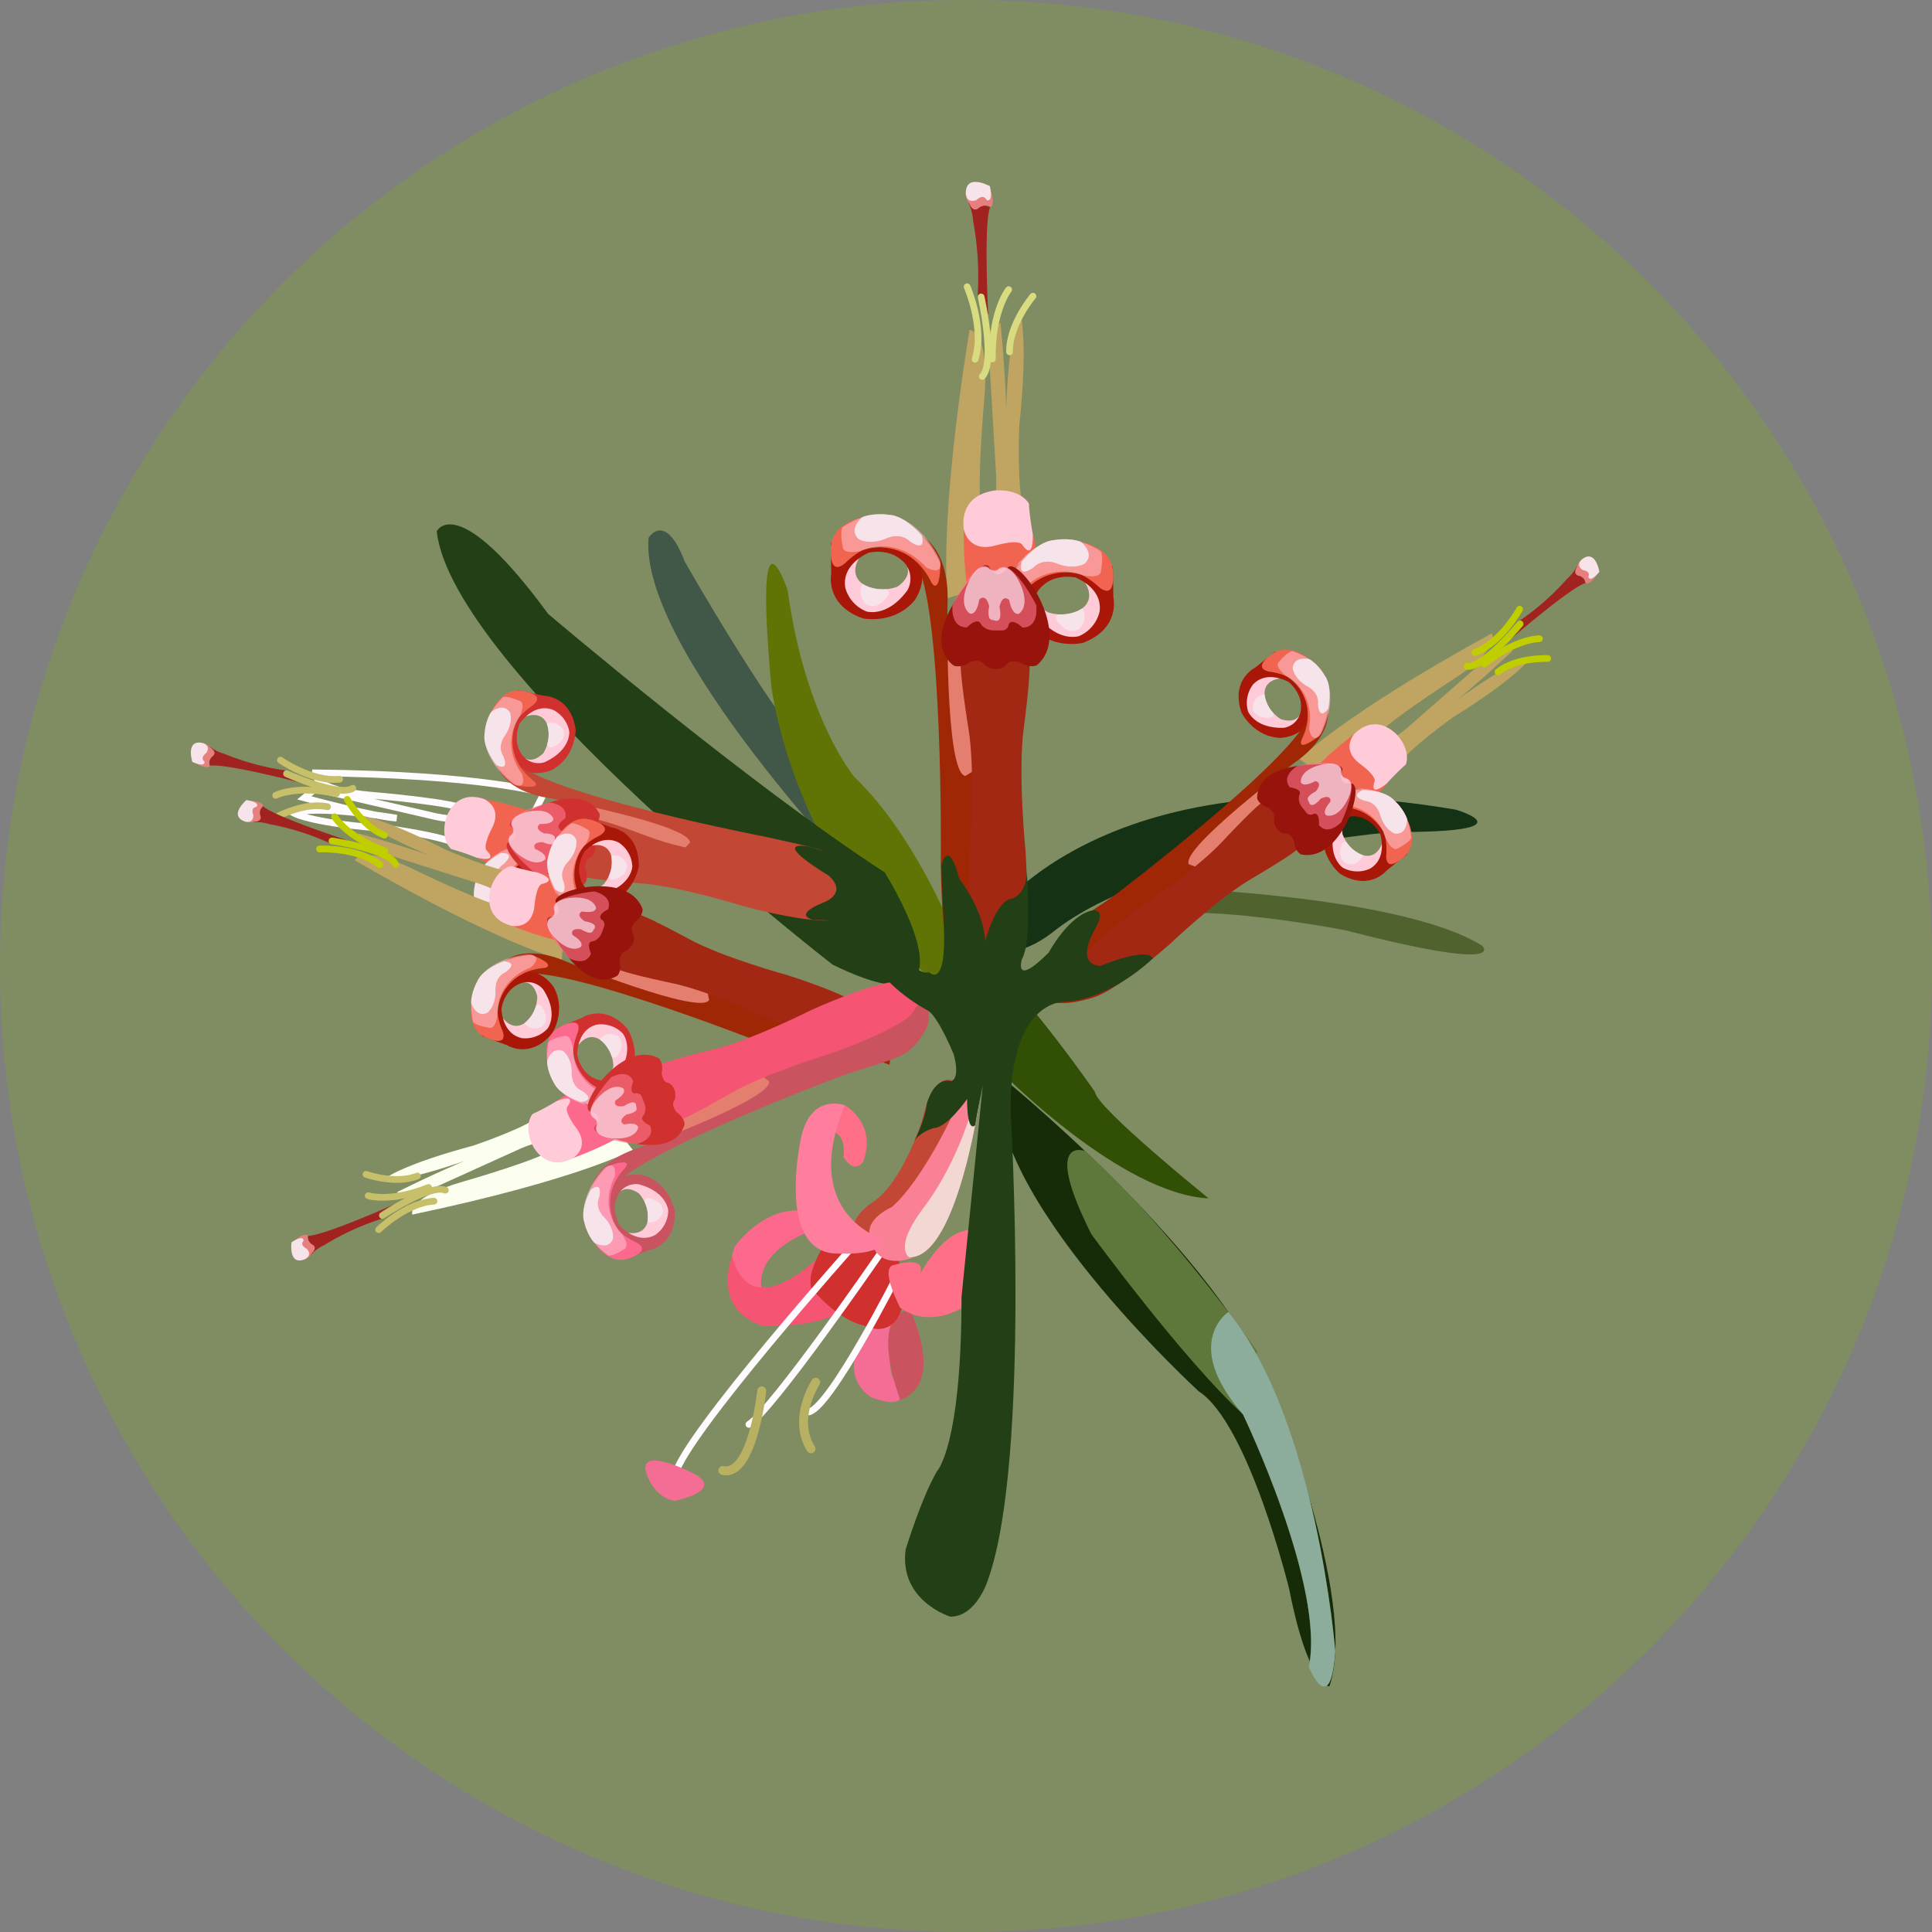 <svg xmlns="http://www.w3.org/2000/svg" viewBox="0 0 864 864"><rect x="0" y="0" width="864" height="864" fill="#808080" stroke="none"/><defs><style>.cls-1{fill:#808d62;}.cls-2{fill:#415748;}.cls-3{fill:#5f7404;}.cls-4{fill:#223f16;}.cls-5{fill:#153214;}.cls-6{fill:#50622e;}.cls-7{fill:#fd698c;}.cls-8{fill:#a0231f;}.cls-9{fill:#bfa462;}.cls-10{fill:#e47f6f;}.cls-11{fill:#f16450;}.cls-12{fill:#a02705;}.cls-13,.cls-15{fill:#ffcbd9;}.cls-14{fill:#a81708;}.cls-15{opacity:0.52;}.cls-16{fill:#f7e4eb;}.cls-17{fill:#a22814;}.cls-18{fill:#98130b;}.cls-19{fill:#fd768d;}.cls-19,.cls-20{opacity:0.61;}.cls-20{fill:#fff3ff;}.cls-21,.cls-23,.cls-24,.cls-27,.cls-38{fill:none;stroke-linecap:round;stroke-miterlimit:10;}.cls-21{stroke:#d8db7f;}.cls-21,.cls-23,.cls-24,.cls-27{stroke-width:3px;}.cls-22{fill:#e87f7f;}.cls-23{stroke:#c0ce00;}.cls-24{stroke:#fffcff;}.cls-25{fill:#c34735;}.cls-26{fill:#d0312e;}.cls-27{stroke:#c7bf69;}.cls-28{fill:#ff7088;}.cls-29{fill:#fcfff0;}.cls-30{fill:#ca5360;}.cls-31{fill:#f55473;}.cls-32{fill:#f181b5;}.cls-33{fill:#f1bdcf;}.cls-34{fill:#f36d94;}.cls-35{fill:#fa8095;}.cls-36{fill:#f0f1e4;opacity:0.77;}.cls-37{fill:#ff7e9d;}.cls-38{stroke:#b9b162;stroke-width:4px;}.cls-39{fill:#162b07;}.cls-40{fill:#5e783c;}.cls-41{fill:#aed5e2;opacity:0.57;}.cls-42{fill:#315005;}</style></defs><title>rubiaceae</title><g id="e_litoralis_flower"><circle class="cls-1" cx="432" cy="432" r="432"/><g id="flower"><path class="cls-2" d="M290.05,240.5s7.44-12.27,16.19,10.66c0,0,34.9,61.45,55.22,84.68l27.05,61.51S285.63,290.69,290.05,240.5Z"/><path class="cls-3" d="M441.12,456.32s-20.82-72.21-59-108.81c0,0-22-25.95-29.88-83.58,0,0-15.28-45.35-7.34,42.55C344.86,306.48,355.73,402,441.12,456.32Z"/><path class="cls-4" d="M195.31,237.59s8.95-18.91,49.79,36.91c0,0,89.71,76.23,150.56,115.65,0,0,47.87,76-23.33,41.23C372.33,431.38,202.15,299.64,195.31,237.59Z"/><path class="cls-5" d="M440.46,413.83s49.23-79.1,210.55-51.75c0,0,34.89,10.25-27.86,10,0,0-106.61,8.35-152.06,44.56C471.09,416.6,445.63,437.81,440.46,413.83Z"/><path class="cls-6" d="M527.66,397.32s100.52,3.78,135.12,25.6c0,0,13.47,12.37-61.25-6.93,0,0-85.64-16.56-94.41-1.39Z"/><path class="cls-7" d="M365.24,549.61s-27.35,7.74-24.74,26.95c0,0-18.2-1.81-12-19,0,0,13.88-20.11,33.79-15.59Z"/><g id="flower-2" data-name="flower"><path class="cls-8" d="M435.18,98.83a135.78,135.78,0,0,1,2,34l4.75,7.66s-2.12-40.16.86-47.93L432.59,89.7A22,22,0,0,1,435.18,98.83Z"/><path class="cls-9" d="M423.79,267.5s-4.43-31.63,9.77-119.95c0,0,9.27-.13,6.62,30.83,0,0-4,44.89-.81,51,0,0,7.77,3,5.89-20.18l-3.52-60.12,5.69-4.84s3.62,37.05,2.25,49.44c0,0,.32-45.36,6.69-52.92,0,0,3.53,11-.55,49.74,0,0-1.13,29.39,2.07,37.07l-21.13,35.86Z"/><path class="cls-10" d="M421.29,317s3.76,46.33,17.6,41.49l-5.61-67.94-12.36.17Z"/><path class="cls-11" d="M431.05,242.66s.33,23.19,3.45,24.69l29.86-9.88s-.83-13.72-2.44-18.34l-31-2.65Z"/><g id="petal"><path class="cls-12" d="M426,431.34s-4.68-3-5.28-44.75c0,0,1.36-114-11.27-135.69l3-11.06s12.45,6,11.26,30.76c0,0-1.25,75,8,76.41l7.66-4.75L440.76,435Z"/><path class="cls-13" d="M384.19,249.67s-4.73,6.87,1.52,11.42c0,0,6.25,4.55,15.48,1.33,0,0,6.29-3.69,4.59-8.83l4.62,4.06-4.49,10.88-9.2,4.77L389,275l-9.34-4.51-6.4-15.36Z"/><path class="cls-14" d="M371.53,242.74l13.2,3.68c16.15-5.64,24.74,4.48,24.74,4.48,7,7-.46,17.59-.46,17.59-9.12,10.95-23.08,8.06-23.08,8.06-17.09-5.94-14.2-19.9-14.2-19.9Zm17.07,4.4S376.3,252,378,262.75a15.88,15.88,0,0,0,9.43,10.68s9.32,3,18.42-9.53A10.69,10.69,0,0,0,402.56,250S397.85,245.46,388.6,247.14Z"/><path class="cls-11" d="M371.56,244.29s-1.35,13.93,6.29,7.64c0,0,5.43-5.58,10.39-6.77,0,0,18.82-4.47,28.38,15.49,0,0,3.59,6.13,3.95-8.56,0,0-9-21-26-22.15C394.55,229.94,372.9,230.35,371.56,244.29Z"/><path class="cls-15" d="M420.34,250.55s-14.39-33.81-43.5-14.84c0,0-1.52,1.57.14,9.27,0,0,0,3.09,7.75,1.44,0,0,15.34-7.95,29.48,7.31C414.21,253.73,422,258.25,420.34,250.55Z"/><path class="cls-16" d="M385.62,231.28s-6.45,5.17-1.74,9.74c0,0,4.68,3,12.36-.18,0,0,6.14-3.18,10.84,1.39,0,0,7.31,5.29,5.12-2.79,0,0-7.6-9.17-14.95-9.25C397.25,230.19,390.57,229.22,385.62,231.28Z"/><path class="cls-16" d="M385.71,261.09s-3,4.68,1.68,9.25c0,0,4.68,3,9.23-3.22,0,0,2.36-2.65-.4-3.62C396.22,263.5,390.39,264.12,385.71,261.09Z"/></g><g id="petal-2" data-name="petal"><path class="cls-12" d="M448.61,443.39s4.59-3.16,4-44.89c0,0-4.61-113.94,7.39-135.95l-3.3-11s-12.28,6.36-10.38,31.07c0,0,3.39,74.93-5.86,76.61l-7.8-4.53L434,447.46Z"/><path class="cls-13" d="M485.23,260.59s4.92,6.74-1.19,11.46c0,0-6.12,4.73-15.44,1.77,0,0-6.39-3.51-4.84-8.69l-4.5,4.19,4.79,10.75,9.34,4.5,7.75,1.44,9.21-4.77,6-15.55Z"/><path class="cls-14" d="M497.68,253.31l-13.08,4.05c-16.31-5.18-24.61,5.19-24.61,5.19-6.8,7.25,1,17.56,1,17.56,9.43,10.69,23.3,7.4,23.3,7.4,16.91-6.43,13.62-20.29,13.62-20.29Zm-16.93,4.88s12.43,4.46,11,15.3a15.89,15.89,0,0,1-9.12,10.95s-9.23,3.23-18.68-9a10.67,10.67,0,0,1,2.89-13.95S471.45,256.77,480.75,258.19Z"/><path class="cls-11" d="M497.7,254.85s1.75,13.89-6.07,7.82c0,0-5.59-5.42-10.58-6.46,0,0-18.94-3.94-27.93,16.29,0,0-3.41,6.23-4.19-8.45,0,0,8.38-21.19,25.38-22.88C474.31,241.17,496,241,497.7,254.85Z"/><path class="cls-15" d="M449.11,262.5s13.43-34.2,43.06-16.07c0,0,1.57,1.52.13,9.27,0,0,.05,3.09-7.7,1.66,0,0-15.57-7.51-29.26,8.15C455.34,265.51,447.68,270.25,449.11,262.5Z"/><path class="cls-16" d="M483.27,242.25s6.6,5,2,9.69c0,0-4.59,3.16-12.36.17,0,0-6.23-3-10.8,1.71,0,0-7.15,5.48-5.2-2.65,0,0,7.35-9.38,14.69-9.67C471.62,241.5,478.27,240.34,483.27,242.25Z"/><path class="cls-16" d="M484,272.05s3.15,4.6-1.42,9.3c0,0-4.59,3.16-9.32-3,0,0-2.43-2.58.3-3.63C473.6,274.76,479.44,275.21,484,272.05Z"/></g><path class="cls-17" d="M456.26,429s4.51-9.34,2.41-48c0,0-3.6-35.5-.8-55.64,0,0,2.61-19.52,2.6-27.56l-9.49-13-21.36,13c.22,8,3.39,27.48,3.39,27.48,3.38,20,.79,55.64.79,55.64-1,38.66,3.78,47.87,3.78,47.87s6.34,10.73,10.95,9.12C448.53,438,453.42,437.2,456.26,429Z"/><path class="cls-18" d="M450.54,254c4.55-6.25,29.92,29.36,13.12,43.52,0,0-3.07,1.59-7.75-1.44,0,0-4.66-1.48-6.16,1.64-4.46,3.57-9.41-.29-9.41-.29-1.59-3.07-6.21-1.45-6.21-1.45-4.59,3.15-7.7,1.65-7.7,1.65-17.2-13.67,11.74-43.45,11.74-43.45s3.05-3.14,4.64-.07C442.81,254.09,446,260.23,450.54,254Z"/><path class="cls-19" d="M442.81,254.09h0C436.54,248,426,270.56,426,270.56s-1.32,10.07,6.41,10c0,0,4.57-4.7,6.16-1.63,0,0,1.59,3.07,6.22,3l3.1,0a2.93,2.93,0,0,0,3.18-2.72c1.5-3.12,6.2,1.45,6.2,1.45,7.73-.11,6.12-10.13,6.12-10.13s-11.22-22.26-17.31-16A2.56,2.56,0,0,1,442.81,254.09Z"/><path class="cls-20" d="M446.72,254.45c4.33-3.15,8.55,4.72,8.55,4.72s6.24,10.53.48,15.25c0,0-2.89,1.59-4.46-6.12,0,0-3-3.05-4.33,3.16,0,0,1.55,6.16-1.36,6.2l-1.69-.39c-2.91,0-1.54-6.17-1.54-6.17-1.55-6.16-4.42-3-4.42-3-1.34,7.75-4.28,6.25-4.28,6.25-5.89-4.55.05-15.26.05-15.26s4-8,8.41-5c0,0,2.34,2.35,4.59.35"/><path class="cls-13" d="M446.18,219.26s-17,.24-15.22,17.22c0,0,1.7,10.8,14,7.53,0,0,10.77-3.24,12.36-.18,0,0,4.75,7.67,4.57-4.7,0,0-1.68-9.25-1.74-13.89C460.18,225.24,457,219.1,446.18,219.26Z"/><path class="cls-21" d="M461.94,132.46S451.3,145,451.48,157.34"/><path class="cls-21" d="M432.51,128.24s8,18.44,3.55,32.42"/><path class="cls-21" d="M451.08,129.52s-7.6,9.39-7.29,31"/><path class="cls-21" d="M438.76,132.79s6.6,29.28.51,35.55"/><path class="cls-22" d="M433.53,91.12s1.61,4.62,4.65,1.48c0,0,3.07-1.59,4.64-.06,0,0,2.41-.2.33-7l-11.24,1S432,89.6,433.53,91.12Z"/><path class="cls-16" d="M442.69,83.26s-10.91-6-10.78,3.25c0,0,.07,4.64,4.68,3,0,0,3.05-3.13,4.64-.06C441.23,89.47,444.34,91,442.69,83.26Z"/></g><g id="flower-3" data-name="flower"><path class="cls-8" d="M700.82,258.83A115.84,115.84,0,0,1,679,278l-2.68,7.21s26-22.46,32.78-24.52l-3.45-8.39A18.9,18.9,0,0,1,700.82,258.83Z"/><path class="cls-9" d="M581.12,339.49s19-19.56,86-56.24c0,0,4.94,6.19-17.32,20.61,0,0-32.36,20.82-34.84,26.18,0,0,2.06,6.8,16.7-6.6l38.7-33.86,6.24,1.3s-23.09,21.85-32.16,27.41c0,0,30.76-23.53,39.19-23.2,0,0-5.59,8.16-33.83,25.68,0,0-20.41,14.63-23.91,20.81l-35.25,4.53Z"/><path class="cls-10" d="M546.42,363.73s-29.27,26.79-18.76,33.59L570.54,358,564,349.71Z"/><path class="cls-11" d="M601.67,331.37s-15.46,12.37-14.84,15.26l22.3,15s8.82-7.75,11.09-11.25l-14.43-22.26Z"/><g id="petal-3" data-name="petal"><path class="cls-12" d="M469,427c9.2-15.79,12-14,30.22-27.21,0,0,77.6-58.8,85.6-78.65l9-3.78s2.47,11.54-14.85,23.7c0,0-51.22,38.43-47.31,45.44l7.22,2.68L489,446S453,459,469,427Z"/><path class="cls-13" d="M572.41,303.44s-7.12.41-6.91,7c0,0,.2,6.59,7.21,11.13,0,0,5.78,2.31,8.35-1.52l-.31,5.23L571.06,328l-8-3.71-5.15-4.33L556,311.27l7-12.36Z"/><path class="cls-14" d="M570.45,291.28l4.43,10.82c12.26,7.94,9.94,19,9.94,19-1.09,8.42-12.11,8.89-12.11,8.89-12.16-.41-17.52-11.34-17.52-11.34-4.94-14.63,6-20,6-20Zm6,13.81s-9.68-5.77-16.07,1a13.55,13.55,0,0,0-2.27,11.95s2.88,7.84,16.07,7.43a9.12,9.12,0,0,0,7.63-9.48S582.4,310.45,576.42,305.09Z"/><path class="cls-11" d="M569.42,292.1s-10.1,6.39-1.86,8.25c0,0,6.61.74,10,3.46,0,0,12.88,10.35,4.42,27.25,0,0-2.25,5.63,7.84-1.82,0,0,9.42-17,1.31-29.14C591.13,300.1,579.52,285.72,569.42,292.1Z"/><path class="cls-15" d="M590.75,328.28S606,300.87,578,291.18c0,0-1.85-.21-6.18,4.94,0,0-2.07,1.65,3.09,6,0,0,13.39,6.19,10.51,23.71C585.39,325.81,586.42,333.43,590.75,328.28Z"/><path class="cls-16" d="M585.55,294.78s-6.86-1.64-7.48,3.92c0,0,.41,4.74,6.6,8.25,0,0,5.36,2.47,4.74,8,0,0,.26,7.69,4.56,2,0,0,2.2-9.94-1.59-14.93C592.38,302.05,589.53,297,585.55,294.78Z"/><path class="cls-16" d="M565.5,310.45s-4.74.41-5.36,6c0,0,.41,4.74,7,4.53,0,0,3,.2,2.23-2.16A15.47,15.47,0,0,1,565.5,310.45Z"/></g><g id="petal-4" data-name="petal"><path class="cls-12" d="M475.51,448.33s4.53,1.45,32.36-20.81c0,0,74.42-62.79,95.55-66.22l5.67-8s-10.72-4.95-26.39,9.27c0,0-48.75,41.53-54.73,36.17l-1-7.63L465.1,440.6Z"/><path class="cls-13" d="M618,377.29s-2,6.85-8.35,5.2c0,0-6.39-1.65-9.28-9.48,0,0-1-6.15,3.33-7.81l-5.18-.85-4.74,8.87,1.85,8.65,3.09,6,8,3.71,13.61-4.12Z"/><path class="cls-14" d="M629.39,381.88l-9.59-6.7c-5-13.71-16.38-13.88-16.38-13.88-8.45-.79-11.34,9.85-11.34,9.85-2.27,12,7.21,19.59,7.21,19.59,13.19,8,20.82-1.44,20.82-1.44ZM617.23,373s3.5,10.72-4.54,15.46a13.57,13.57,0,0,1-12.16-.41s-7-4.54-3.71-17.32a9.11,9.11,0,0,1,10.93-5.35S613.31,366,617.23,373Z"/><path class="cls-11" d="M628.36,382.7s-8.46,8.45-8.46,0c0,0,.73-6.61-1.18-10.52,0,0-7.26-14.83-25.61-10.3,0,0-6,1,3.5-7.25,0,0,18.68-5.45,28.72,5.13C625.33,359.76,636.81,374.25,628.36,382.7Z"/><path class="cls-15" d="M597.75,353.94s30.09-8.86,33.39,20.62c0,0-.21,1.86-6.19,4.95,0,0-2.06,1.65-5.15-4.33,0,0-3.09-14.43-20.81-15.46C599,359.72,591.77,357,597.75,353.94Z"/><path class="cls-16" d="M629.29,366.37s.1,7.06-5.47,6.44c0,0-4.53-1.45-6.59-8.25,0,0-1.24-5.77-6.8-6.39,0,0-7.45-1.94-.94-4.89,0,0,10.17,0,14.21,4.84C623.7,358.12,628,362,629.29,366.37Z"/><path class="cls-16" d="M609.6,382.49s-1.44,4.54-7,3.92c0,0-4.53-1.44-2.88-7.83,0,0,.46-3,2.6-1.71A15.41,15.41,0,0,0,609.6,382.49Z"/></g><path class="cls-17" d="M489.21,446s8.66-1.85,33.6-23.49c0,0,22.06-21,37.11-29.68,0,0,14.53-8.46,19.94-12.68l3.77-13.18-19.94-7.61c-5.3,4.36-16.75,16.67-16.75,16.67-11.75,12.78-37.11,29.68-37.11,29.68-26.59,19.58-30.3,27.62-30.3,27.62s-3.92,9.89-.41,12.16C479.12,445.45,482.2,448.33,489.21,446Z"/><path class="cls-18" d="M604.24,350.44c6.6-.2-4.13,35.56-22.47,31.64,0,0-2.68-1.24-3.09-6,0,0-1.44-3.92-4.33-3.3-4.74-1.13-4.74-6.49-4.74-6.49,1.24-2.68-2.26-4.95-2.26-4.95-4.54-1.44-5.16-4.33-5.16-4.33.21-18.76,35.46-14.83,35.46-14.83s3.71.41,2.47,3.09C600.12,345.29,597.65,350.65,604.24,350.44Z"/><path class="cls-19" d="M600.12,345.29h0c.83-7.42-19.93-2.74-19.93-2.74s-7.48,4.38-3.36,9.54c0,0,5.56.62,4.33,3.29,0,0-1.24,2.68,1.23,5.78l1.65,2.06a2.5,2.5,0,0,0,3.5.72c2.89-.62,2.27,4.95,2.27,4.95,4.12,5.15,10-1.19,10-1.19s9.13-19.22,1.71-20A2.19,2.19,0,0,1,600.12,345.29Z"/><path class="cls-20" d="M601.93,348.11c4.39,1.27,1.29,8.24,1.29,8.24s-3.83,9.72-10,8.31c0,0-2.59-1.12,1.79-6.21,0,0,.51-3.59-4.39-1.27,0,0-3.35,4.27-4.9,2.33l-.62-1.34c-1.55-1.95,3.35-4.27,3.35-4.27,3.34-4.27-.27-4.56-.27-4.56-5.93,3.15-6.46.38-6.46.38,0-6.36,10.32-8,10.32-8s7.48-1.49,7.75,3.07c0,0-.36,2.81,2.17,3.28"/><path class="cls-13" d="M625.37,329.32s-9.06-11.34-19.58-1.24c0,0-6.39,6.8,2.27,13.4,0,0,7.83,5.56,6.59,8.24,0,0-2.68,7.21,5.57.62a102.06,102.06,0,0,1,8.45-8.45S631.14,336.53,625.37,329.32Z"/><path class="cls-23" d="M692.16,294.49s-14-.62-22.26,6"/><path class="cls-23" d="M679.59,272.43s-8.25,15.05-20,19.38"/><path class="cls-23" d="M688.45,285.63s-10.3-.21-24.73,11.33"/><path class="cls-23" d="M679.8,279s-16.29,19.78-23.71,19"/><path class="cls-22" d="M705.15,253.68s-2.27,3.5,1.44,3.92c0,0,2.68,1.23,2.48,3.09,0,0,1.39,1.52,4.92-3.46l-6.57-7.05S705.36,251.82,705.15,253.68Z"/><path class="cls-16" d="M715.25,255.74s-1.65-10.51-7.83-5.56c0,0-3.09,2.47.41,4.74,0,0,3.71.41,2.47,3.09C710.3,258,710.92,260.89,715.25,255.74Z"/></g><path class="cls-8" d="M100.35,337.12a116,116,0,0,0,28.08,7.54l5.59,5.28s-33.23-8.67-40.24-7.51l-.62-9.05A18.9,18.9,0,0,0,100.35,337.12Z"/><path class="cls-24" d="M243.25,354.77s-26-8.31-102.34-9.15c0,0-1.46,7.79,25,10,0,0,38.35,3.13,43.05,6.7,0,0,1.39,7-17.83,2L141,352.73l-4.9,4.08s30.65,8.41,41.28,9.05c0,0-38.22-6.29-45.5-2,0,0,8.77,4.57,41.93,6.74,0,0,24.89,3.31,30.9,7.11L238,365.09Z"/><path class="cls-10" d="M285.21,363s38.11,11.09,31.68,21.84L261,368.46l2.27-10.32Z"/><path class="cls-11" d="M221.36,358.37s19.33,4.25,20,7.12L228,388.76s-11.33-3-14.92-5.18l3.1-26.35Z"/><path class="cls-25" d="M380,386.55c-17.91-7.51-1.73-4.43-36.53-12.1,0,0-95.6-18.44-111.55-32.72l-9.76.6S225.07,353.78,246,357c0,0,62.94,11.84,62.52,19.85l-5.28,5.6,75,28.14S397.94,394.07,380,386.55Z"/><path class="cls-13" d="M235.26,320.38s6.56-2.78,9.3,3.23c0,0,2.73,6-1.55,13.17,0,0-4.17,4.63-8.17,2.33l2.6,4.55,9.87-1.88,5.57-6.88,2.71-6.16-2.16-8.59-11.76-8Z"/><path class="cls-26" d="M231.64,308.6l.81,11.67c-7.49,12.54-.5,21.46-.5,21.46,4.7,7.07,14.79,2.63,14.79,2.63,10.73-5.75,10.71-17.91,10.71-17.91-2-15.32-14.21-15.29-14.21-15.29Zm.75,15s6.14-9.46,14.87-6.18a13.51,13.51,0,0,1,7.32,9.72s.88,8.3-11.14,13.76a9.11,9.11,0,0,1-11-5.13S229.4,331.08,232.39,323.63Z"/><path class="cls-11" d="M232.93,308.88s11.89,1.27,5.31,6.58c0,0-5.6,3.59-7.44,7.53,0,0-7,15,8.08,26.4,0,0,4.51,4.05-7.84,1.83,0,0-16-11.11-14-25.57C217,325.65,221.05,307.62,232.93,308.88Z"/><path class="cls-15" d="M229.79,350.76s-25.8-17.84-4.94-38.93c0,0,1.57-1,7.73,1.71,0,0,2.58.57-.13,6.73,0,0-9.28,11.47,1.05,25.91C233.5,346.18,236,353.47,229.79,350.76Z"/><path class="cls-16" d="M219.64,318.42s5.43-4.51,8.44.21c0,0,1.73,4.43-2.27,10.31,0,0-3.71,4.59-.7,9.31,0,0,3.17,7-3.21,3.8,0,0-6.36-7.94-5.17-14.1C216.73,328,217.07,322.2,219.64,318.42Z"/><path class="cls-16" d="M244.56,323.61s4.43-1.73,7.45,3c0,0,1.72,4.43-4.29,7.17,0,0-2.62,1.51-3-1A15.48,15.48,0,0,0,244.56,323.61Z"/><path class="cls-25" d="M374.79,405.19s8,5.62-26.8-2c0,0-94.5-23.43-115-17.17l-8.61-4.64s7.43-9.18,27.76-3.35c0,0,62.09,15.7,65.08,8.25L314.81,379l62,17.39Z"/><path class="cls-13" d="M227.05,406.75s4.79,5.28,9.79,1c0,0,5-4.31,4.13-12.61,0,0-1.84-5.95-6.43-5.54l4.27-3.05,8.17,5.86,2.16,8.58L249,407.7l-5.57,6.88-14,2.32Z"/><path class="cls-14" d="M218.82,415.92l5.64-10.25C222.92,391.15,233,386,233,386c7.23-4.44,14.52,3.83,14.52,3.83,7.32,9.72,2.19,20.75,2.19,20.75-8.28,13.05-19.31,7.91-19.31,7.91Zm7-13.33s1.6,11.17,10.9,11.86a13.57,13.57,0,0,0,10.73-5.74s4.28-7.17-4.33-17.17a9.12,9.12,0,0,0-12.17,0S226.22,394.58,225.81,402.59Z"/><path class="cls-11" d="M220.11,416.2s11.32,3.85,7.58-3.73c0,0-3.57-5.61-3.59-10,0,0,0-16.52,18.42-20.56,0,0,5.8-1.79-6.34-5,0,0-19.17,3.37-23.5,17.3C212.68,394.29,208.79,412.36,220.11,416.2Z"/><path class="cls-15" d="M234.85,376.88s-30.91,5.35-20.84,33.25c0,0,1,1.57,7.74,1.7,0,0,2.57.57,2.71-6.16,0,0-3.61-14.31,11.83-23.07C236.29,382.6,241.58,377,234.85,376.88Z"/><path class="cls-16" d="M212.05,402s3,6.37,7.75,3.35c0,0,3.43-3.3,2.27-10.31,0,0-1.44-5.72,3.28-8.74,0,0,5.82-5-1.32-4.8,0,0-9.11,4.53-10.61,10.62C213.42,392.09,211.31,397.46,212.05,402Z"/><path class="cls-16" d="M236.84,407.73s3.3,3.42,8,.41c0,0,3.43-3.3-.88-8.3,0,0-1.74-2.48-3.08-.38A15.5,15.5,0,0,1,236.84,407.73Z"/><path class="cls-25" d="M372.88,411.45s-8.58,2.16-40.52-6.23c0,0-29.08-9.1-46.4-10.22,0,0-16.78-1.16-23.5-2.55l-9.2-10.17,14.52-15.63c6.68,1.56,22.4,7.55,22.4,7.55,16.18,6.27,46.4,10.22,46.4,10.22,32.5,5.8,39.39,11.37,39.39,11.37s7.88,7.15,5.74,10.73C381.71,406.52,380.22,410.47,372.88,411.45Z"/><path class="cls-26" d="M227.48,376.61c-6,2.73,19.42,30.06,34.14,18.44,0,0,1.86-2.29.13-6.73,0,0-.44-4.15,2.43-4.87,3.75-3.11,1.38-7.92,1.38-7.92-2.3-1.85-.16-5.44-.16-5.44,3.43-3.3,2.71-6.16,2.71-6.16-8.48-16.73-38.36,2.37-38.36,2.37s-3.15,2-.85,3.86C228.9,370.16,233.49,373.88,227.48,376.61Z"/><path class="cls-19" d="M228.9,370.16h0c-4-6.29,16.67-11.26,16.67-11.26s8.65.62,7.23,7.07c0,0-4.72,3-2.43,4.87,0,0,2.3,1.85,1.44,5.72l-.56,2.58a2.49,2.49,0,0,1-2.82,2.19c-2.87.72.15,5.44.15,5.44-1.42,6.45-9.53,3.38-9.53,3.38s-16.69-13.21-10.4-17.23A2.17,2.17,0,0,0,228.9,370.16Z"/><path class="cls-20" d="M228.53,373.5c-3.38,3.07,2.48,7.95,2.48,7.95s7.73,7,12.67,3c0,0,1.82-2.15-4.35-4.78,0,0-2.05-3,3.38-3.08,0,0,4.88,2.35,5.42-.08l0-1.48c.53-2.43-4.89-2.35-4.89-2.35-4.89-2.35-1.77-4.21-1.77-4.21,6.71.21,5.95-2.51,5.95-2.51-2.79-5.71-12.76-2.58-12.76-2.58s-7.37,2-5.6,6.18c0,0,1.56,2.37-.49,3.91"/><path class="cls-13" d="M199.19,367s3.12-14.18,17-9.77c0,0,8.74,3.28,3.89,13,0,0-4.56,8.46-2.27,10.31,0,0,5.6,5.29-4.72,3a104.06,104.06,0,0,0-11.31-3.85S197.2,376,199.19,367Z"/><path class="cls-27" d="M123.88,365.28s12.3-6.75,22.61-4.48"/><path class="cls-27" d="M125.41,339.94s14.05,9.85,26.5,8.54"/><path class="cls-27" d="M123.29,355.69s9.16-4.74,27.2-.77"/><path class="cls-27" d="M128.14,346s23.36,10.54,29.65,6.52"/><path class="cls-22" d="M94.19,334.41s3.59,2.15.44,4.16c0,0-1.86,2.29-.85,3.86,0,0-.58,2-6-.93l2.78-9.23S93.19,332.84,94.19,334.41Z"/><path class="cls-16" d="M86,340.73s-3.16-10.16,4.57-8.46c0,0,3.87.86,1.73,4.44,0,0-3.15,2-.86,3.87C91.48,340.58,92.21,343.44,86,340.73Z"/><path class="cls-28" d="M377.81,494.29s14.48,7.95,8.25,25.14c0,0-3.72,6.14-8.85-2,0,0,1.42-8.21-3.57-10.89C373.64,506.53,371.17,492.78,377.81,494.29Z"/><g id="flower-4" data-name="flower"><path class="cls-8" d="M120.3,368.53A116.08,116.08,0,0,1,148,377.31l7.56-1.44s-32.67-10.6-37.95-15.35l-5.4,7.29A19,19,0,0,1,120.3,368.53Z"/><path class="cls-9" d="M251.26,429.23s-26.57-6.15-92.62-44.49c0,0,2.73-7.44,26.59,4.15,0,0,34.56,16.92,40.43,16.27,0,0,4.75-5.29-14.29-10.88l-49-15.59-2.12-6s30.64,8.45,40.09,13.33c0,0-36-14.14-40.13-21.52,0,0,9.87.55,39.48,15.66,0,0,23.08,9.89,30.18,9.69L252,417.65Z"/><path class="cls-10" d="M290,446.37S328,457.56,328.41,445l-55.87-16.32-3.64,9.91Z"/><path class="cls-11" d="M233.68,415.84s18.58,6.83,20.73,4.81l1.26-26.82s-11.19-3.55-15.36-3.67L228.73,414Z"/><g id="petal-5" data-name="petal"><path class="cls-12" d="M382.53,477.6s-3.84,2.8-37.29-9.5c0,0-90.47-36-111.6-32.54l-7.9-5.76s8.6-8.09,28,.43c0,0,59.4,23.95,63.37,17l-1.44-7.56L390,467Z"/><path class="cls-13" d="M224.92,455.33s4,5.88,9.57,2.29c0,0,5.54-3.59,5.8-11.93,0,0-1-6.14-5.63-6.36l4.64-2.44,7.31,6.91,1,8.79-1,6.65-6.45,6.07-14.21.4Z"/><path class="cls-14" d="M215.53,463.31l7-9.39c.44-14.61,11.14-18.36,11.14-18.36,7.77-3.42,13.88,5.76,13.88,5.76,5.94,10.62-.64,20.86-.64,20.86-10,11.8-20.2,5.22-20.2,5.22Zm8.72-12.26s.08,11.27,9.2,13.22A13.57,13.57,0,0,0,244.86,460s5.21-6.52-2-17.6a9.12,9.12,0,0,0-12.06-1.62S225.75,443.16,224.25,451.05Z"/><path class="cls-11" d="M216.77,463.76s10.69,5.34,8-2.68c0,0-2.78-6-2.21-10.35,0,0,2.19-16.37,21-17.88,0,0,6-1-5.61-5.77,0,0-19.45.75-25.62,14C212.37,441,206.07,458.42,216.77,463.76Z"/><path class="cls-15" d="M236.69,426.79s-31.35,1.13-25.14,30.13c0,0,.78,1.7,7.43,2.73,0,0,2.48.91,3.52-5.73,0,0-1.64-14.67,14.84-21.26C237.34,432.66,243.34,427.83,236.69,426.79Z"/><path class="cls-16" d="M210.7,448.57s2.15,6.72,7.23,4.37c0,0,3.85-2.8,3.65-9.91,0,0-.66-5.87,4.42-8.22,0,0,6.45-4.2-.65-4.93,0,0-9.64,3.26-11.95,9.09C213.4,439,210.58,444,210.7,448.57Z"/><path class="cls-16" d="M234.49,457.62s2.81,3.85,7.89,1.5c0,0,3.84-2.81.26-8.35,0,0-1.39-2.69-3-.79A15.42,15.42,0,0,1,234.49,457.62Z"/></g><g id="petal-6" data-name="petal"><path class="cls-12" d="M399.05,463.28s-1.12-4.63-34.56-16.93c0,0-92.23-31.19-106.11-47.49l-9.75-.73s1.31,11.74,21.59,17.78c0,0,60.76,20.23,59.26,28.12l-6,4.83,74.33,27.32Z"/><path class="cls-13" d="M264.55,378.15s6.88-1.87,8.77,4.45c0,0,1.9,6.33-3.31,12.85,0,0-4.76,4-8.41,1.2l2,4.86,10-.52,6.45-6.07,3.52-5.74-1-8.8L272,370.87Z"/><path class="cls-14" d="M262.55,366l-.77,11.67c-9.12,11.41-3.4,21.2-3.4,21.2,3.7,7.64,14.3,4.6,14.3,4.6,11.41-4.24,13-16.3,13-16.3.05-15.45-12-17.07-12-17.07Zm-1.29,15s7.36-8.54,15.58-4.11a13.54,13.54,0,0,1,5.94,10.62s-.26,8.34-12.9,12.13A9.12,9.12,0,0,1,259.64,393S257.29,388,261.26,381Z"/><path class="cls-11" d="M263.79,366.45s11.61,2.86,4.38,7.23c0,0-6,2.79-8.39,6.45,0,0-8.94,13.9,4.43,27.25,0,0,3.93,4.63-8,.76,0,0-14.33-13.17-10.47-27.23C245.73,380.91,252.19,363.59,263.79,366.45Z"/><path class="cls-15" d="M255,407.52s-23.15-21.17.37-39.24c0,0,1.69-.79,7.43,2.73,0,0,2.48.91-1,6.65,0,0-10.75,10.11-2.46,25.81C259.32,403.47,260.76,411,255,407.52Z"/><path class="cls-16" d="M249.33,374.09s6-3.73,8.34,1.36c0,0,1.11,4.62-3.64,9.91,0,0-4.3,4-1.95,9.12,0,0,2.19,7.38-3.7,3.34,0,0-5.23-8.73-3.22-14.67C245.16,383.15,246.28,377.5,249.33,374.09Z"/><path class="cls-16" d="M273.32,382.6s4.63-1.11,7,4c0,0,1.11,4.62-5.21,6.52,0,0-2.8,1.15-2.81-1.35A15.47,15.47,0,0,0,273.32,382.6Z"/></g><path class="cls-17" d="M389.93,452.78s-6.07-6.45-37.49-16.6c0,0-29.41-8-44.6-16.39,0,0-14.76-8.06-21.17-10.51l-13.23,3.6,3.81,21c6.47,2.28,22.93,5.71,22.93,5.71,17,3.44,44.6,16.39,44.6,16.39,30.51,12.63,39.31,11.64,39.31,11.64s10.49-1.77,10.62-5.94C394.71,461.68,395.58,457.55,389.93,452.78Z"/><path class="cls-18" d="M248.66,403.77c-3.58-5.54,32.57-14.86,38.71,2.86,0,0,.32,2.94-3.52,5.74,0,0-2.6,3.26-.58,5.41,1.48,4.65-3.11,7.42-3.11,7.42-2.93.32-3.06,4.5-3.06,4.5,1.11,4.62-1,6.64-1,6.64-16.15,9.53-31-22.66-31-22.66s-1.57-3.39,1.37-3.71C246.39,410,252.25,409.31,248.66,403.77Z"/><path class="cls-19" d="M246.39,410h0c-6.78,3.13,8,18.47,8,18.47s7.62,4.13,9.9-2.06c0,0-2.35-5.08.58-5.41,0,0,2.93-.33,4.3-4l.91-2.48a2.5,2.5,0,0,0-1.19-3.37c-2-2.15,3.06-4.5,3.06-4.5,2.27-6.19-6.21-8-6.21-8s-21.17,2.13-18,8.91A2.18,2.18,0,0,1,246.39,410Z"/><path class="cls-20" d="M247.87,407c-1.19-4.41,6.38-5.37,6.38-5.37s10.3-1.75,12.3,4.28c0,0,.38,2.79-6.24,1.69,0,0-3.34,1.42,1.19,4.41,0,0,5.38.65,4.52,3l-.82,1.22c-.86,2.33-5.39-.66-5.39-.66-5.38-.65-3.76,2.6-3.76,2.6,5.76,3.44,3.66,5.32,3.66,5.32-5.43,3.31-12.14-4.71-12.14-4.71s-5.15-5.62-1.38-8.21c0,0,2.58-1.16,1.68-3.56"/><path class="cls-13" d="M219.65,396.62s-5,13.63,9.08,17.4c0,0,9.12,2,10.29-8.87,0,0,.71-9.58,3.64-9.91,0,0,7.56-1.44-2.35-5.08a103.45,103.45,0,0,1-11.6-2.86S222.84,388,219.65,396.62Z"/><path class="cls-23" d="M155.29,357.49s6.73,12.32,16.64,16"/><path class="cls-23" d="M142.92,379.66s17.15-.73,26.93,7.09"/><path class="cls-23" d="M149.63,365.25s5.15,8.93,22.5,15.31"/><path class="cls-23" d="M148.46,376.07s25.36,3.7,28.49,10.48"/><path class="cls-22" d="M113.65,367.5s4.17.12,2.6-3.27c0,0-.32-2.93,1.37-3.71,0,0,.59-2-5.51-2.42l-2.63,9.27S112,368.28,113.65,367.5Z"/><path class="cls-16" d="M110.19,357.79s-8.14,6.85-.71,9.58c0,0,3.71,1.36,3.84-2.81,0,0-1.56-3.39,1.37-3.71C114.69,360.85,116.84,358.82,110.19,357.79Z"/></g><path class="cls-8" d="M145.06,556.79a115.73,115.73,0,0,1,26.46-12l4.66-6.13s-31.37,14-38.47,14l.86,9A18.87,18.87,0,0,1,145.06,556.79Z"/><path class="cls-29" d="M283,514.25s-23.86,13.21-98.6,28.92c0,0-2.94-7.35,22.54-14.71,0,0,37-10.55,40.93-15,0,0,0-7.11-17.89,1.47l-46.85,21.21-5.6-3S206,518.9,216.24,516.2c0,0-36.25,13.62-44.23,10.87,0,0,7.72-6.2,39.82-14.79,0,0,23.77-8.09,28.91-13l35.05,5.87Z"/><path class="cls-10" d="M323.21,501.09S359,483.92,350.9,474.37l-52.44,25.26,3.93,9.8Z"/><path class="cls-7" d="M261,516.06s18.38-7.35,18.62-10.3l-17-20.77s-10.69,4.85-13.87,7.55L256.07,518Z"/><path class="cls-30" d="M412.9,462.34c-6.93,10.43-9.14,9.93-34.06,17.9,0,0-91.3,33.81-104.7,50.5l-9.73,1s1-11.77,21.07-18.39c0,0,60.16-22,58.44-29.8l-6.13-4.65,73-37.62S419.83,451.9,412.9,462.34Z"/><path class="cls-13" d="M280.89,551.27s6.93,1.67,8.64-4.7c0,0,1.72-6.38-3.68-12.75,0,0-4.86-3.88-8.44-1l1.82-4.92,10,.25,6.62,5.88,3.68,5.63-.73,8.82-10.29,9.81Z"/><path class="cls-30" d="M279.24,563.48l-1.1-11.64c-9.44-11.15-4-21.1-4-21.1,3.48-7.74,14.16-5,14.16-5,11.52,3.91,13.48,15.92,13.48,15.92.5,15.44-11.51,17.41-11.51,17.41Zm-1.72-15s7.6,8.33,15.69,3.67a13.53,13.53,0,0,0,5.63-10.78s-.49-8.34-13.24-11.76a9.1,9.1,0,0,0-10,6.86S273.35,541.67,277.52,548.53Z"/><path class="cls-7" d="M280.47,563s11.52-3.19,4.16-7.35c0,0-6.1-2.63-8.57-6.21,0,0-9.32-13.64,3.66-27.37,0,0,3.79-4.73-8-.52,0,0-13.95,13.57-9.69,27.51C262,549.05,269,566.18,280.47,563Z"/><path class="cls-15" d="M270.53,522.19S248,544,272,561.4c0,0,1.72.74,7.36-2.94,0,0,2.45-1-1.23-6.62,0,0-11-9.8-3.2-25.73C274.94,526.11,276.16,518.51,270.53,522.19Z"/><path class="cls-16" d="M265.8,555.76s6.09,3.56,8.29-1.59c0,0,1-4.66-3.92-9.8,0,0-4.41-3.92-2.21-9.07,0,0,2-7.44-3.79-3.23,0,0-5,8.88-2.8,14.75C261.37,546.82,262.64,552.45,265.8,555.76Z"/><path class="cls-16" d="M289.53,546.57s4.66,1,6.86-4.17c0,0,1-4.66-5.39-6.37,0,0-2.83-1.07-2.77,1.42A15.47,15.47,0,0,1,289.53,546.57Z"/><path class="cls-12" d="M401.94,439.28s9.73-1.33-23.35,11.92c0,0-89.41,38.54-110.63,35.72l-7.73,6s8.82,7.84,27.93-1.23c0,0,58.69-25.63,62.86-18.77l9.69-5.76,38.22-14.59Z"/><path class="cls-13" d="M258.68,467.4s3.86-6,9.5-2.56c0,0,5.64,3.43,6.13,11.76,0,0-.84,6.17-5.44,6.52l4.71,2.3,7.1-7.11.74-8.82-1.23-6.62L273.57,457H259.35Z"/><path class="cls-26" d="M249.06,459.7l7.23,9.19c.87,14.58,11.67,18,11.67,18,7.86,3.2,13.71-6.16,13.71-6.16,5.63-10.78-1.24-20.83-1.24-20.83-10.3-11.51-20.34-4.65-20.34-4.65Zm9.07,12s-.25-11.28,8.82-13.49a13.54,13.54,0,0,1,11.52,3.92s5.4,6.37-1.46,17.65a9.13,9.13,0,0,1-12,2S259.85,479.55,258.13,471.71Z"/><path class="cls-7" d="M250.29,459.21s10.53-5.64,8.09,2.45c0,0-2.61,6.11-1.92,10.41,0,0,2.66,16.3,21.53,17.27,0,0,6,.82-5.45,5.93,0,0-19.46-.2-26-13.23C246.54,482,239.75,464.85,250.29,459.21Z"/><path class="cls-15" d="M271.25,495.6s-31.37-.24-26-29.4c0,0,.73-1.72,7.35-2.95,0,0,2.45-1,3.67,5.64,0,0-1.22,14.7,15.45,20.82C271.74,489.71,277.87,494.37,271.25,495.6Z"/><path class="cls-16" d="M244.66,474.57s2-6.78,7.1-4.58c0,0,3.92,2.7,3.93,9.8,0,0-.49,5.89,4.66,8.09,0,0,6.56,4-.52,4.95,0,0-9.73-3-12.21-8.74C247.62,484.09,244.67,479.14,244.66,474.57Z"/><path class="cls-16" d="M268.18,464.84s2.69-3.92,7.84-1.72c0,0,3.92,2.7.5,8.33,0,0-1.32,2.73-3,.88A15.46,15.46,0,0,0,268.18,464.84Z"/><path class="cls-31" d="M401.79,438.94s-8.83-.73-39,12.76c0,0-27.2,13.74-44.11,17.67,0,0-16.35,3.89-22.76,6.36l-7.42,11.53,16.88,13.05c6.34-2.63,20.86-11.11,20.86-11.11,15-8.82,44.11-17.66,44.11-17.66,31.12-11,37-17.66,37-17.66s6.62-8.33,3.92-11.52C411.3,442.36,409.18,438.71,401.79,438.94Z"/><path class="cls-26" d="M264,497.07c-6.38-1.71,14.24-32.84,30.67-23.77,0,0,2.2,2,1.22,6.61,0,0,.25,4.17,3.19,4.41,4.21,2.46,2.66,7.59,2.66,7.59-2,2.21.73,5.39.73,5.39,3.93,2.69,3.68,5.64,3.68,5.64-5.63,17.89-38.23,3.93-38.23,3.93s-3.43-1.47-1.47-3.67C266.48,503.2,270.4,498.78,264,497.07Z"/><path class="cls-19" d="M266.48,503.2h0c-2.94,6.86,18.29,8.39,18.29,8.39s8.42-2,6-8.16c0,0-5.15-2.2-3.19-4.41,0,0,2-2.21.49-5.88l-1-2.45a2.51,2.51,0,0,0-3.14-1.71c-2.94-.24-.74-5.39-.74-5.39-2.45-6.12-9.95-1.77-9.95-1.77s-14.31,15.75-7.44,18.69A2.19,2.19,0,0,1,266.48,503.2Z"/><path class="cls-20" d="M265.57,500c-3.84-2.49,1.15-8.26,1.15-8.26s6.48-8.2,12-5c0,0,2.15,1.82-3.51,5.43,0,0-1.53,3.29,3.84,2.48,0,0,4.44-3.12,5.36-.81l.2,1.46c.93,2.31-4.44,3.12-4.44,3.12-4.44,3.12-1.06,4.45-1.06,4.45,6.59-1.3,6.29,1.5,6.29,1.5-1.83,6.09-12.18,4.63-12.18,4.63s-7.59-.74-6.52-5.18c0,0,1.15-2.59-1.13-3.77"/><path class="cls-13" d="M237.68,511.17s5.4,13.48,18.39,6.86c0,0,8.08-4.66,1.71-13.48,0,0-5.89-7.6-3.93-9.81,0,0,4.66-6.12-5.14-2.2a101.71,101.71,0,0,1-10.54,5.64S234.25,502.59,237.68,511.17Z"/><path class="cls-27" d="M163.67,525.17s13.24,4.65,23,.73"/><path class="cls-27" d="M169.32,549.92s12.25-12,24.75-12.75"/><path class="cls-27" d="M164.66,534.73s9.8,3.18,27-3.69"/><path class="cls-27" d="M171,543.55s21.32-14.23,28.18-11.29"/><path class="cls-22" d="M139.42,560.47s3.19-2.7-.24-4.17c0,0-2.21-2-1.47-3.67,0,0-.9-1.86-5.72,1.89l4.25,8.65S138.69,562.19,139.42,560.47Z"/><path class="cls-16" d="M130.35,555.57s-1.46,10.54,5.89,7.6c0,0,3.67-1.48,1-4.66,0,0-3.43-1.47-1.47-3.68C135.75,554.83,136,551.89,130.35,555.57Z"/><path class="cls-31" d="M368.16,560.25s-31.92,33.84-40.75,1.65c0,0-9.84,23.41,14,31.15,0,0,36.91,1.41,40.43-14.08Z"/><path class="cls-32" d="M440.42,551.56s-5,22.13-22.73,18.11c0,0-8.15,5.13,5.63,5.93,0,0,15.57-2,14.77,4.07,0,0,11-4,8.29-18C446.38,561.65,444.84,552.57,440.42,551.56Z"/><path class="cls-33" d="M437.4,564.84s.2,9.35,7.34,8.65c0,0,6.11-6.4-.81-16.88C443.93,556.61,440.42,551.56,437.4,564.84Z"/><path class="cls-34" d="M405.47,577.36s-14.68,33.9-2.91,43.55c0,0,4.62,10.36-12.57,4.12,0,0-16.7-8.44-2.32-30.77C387.67,594.26,399.84,571.43,405.47,577.36Z"/><path class="cls-30" d="M407,585.86s16.13,32.49-4.36,40.18C402.67,626,387.82,588.48,407,585.86Z"/><path class="cls-26" d="M386.82,592.9s16.69,8.45,17.8-16.9l-4.78-21.65-26.6-4.09S360.36,566,362.78,575.81C362.78,575.81,373.54,589.89,386.82,592.9Z"/><path class="cls-26" d="M386.82,592.9s16.69,8.45,17.8-16.9l-4.78-21.65-26.6-4.09S360.36,566,362.78,575.81C362.78,575.81,373.54,589.89,386.82,592.9Z"/><path class="cls-24" d="M393.16,561.34S345.78,630.11,334.92,637"/><path class="cls-24" d="M382.65,555.92S305.86,642,301.84,659.69"/><path class="cls-34" d="M311.19,659.48s-22.83-12.16-22.63-2.81c0,0,1.91,12.07,13,14.58C301.54,671.25,323.46,666.93,311.19,659.48Z"/><path class="cls-25" d="M425.73,483.08s-8.35-4.23-13.37,17.9c0,0-8.75,28.26-22.33,36.81,0,0-10.86,6.84-7.94,14.48l32,2.61L439,486.09S436.09,478.45,425.73,483.08Z"/><path class="cls-35" d="M439,486.09s-6.84-10.86-11.37,9.05c0,0-14.18,31.69-28.76,44.66,0,0-12.3,5.13-9.77,13.38,0,0,1,14.88,18.52,9.55L428.75,521Z"/><path class="cls-35" d="M439,486.09s-10.07,76.37-32.29,76.2c0,0-7.43-3.78,5.94-21.69,0,0,12.87-15.69,21.12-41.73C433.78,498.87,433.88,478,439,486.09Z"/><path class="cls-36" d="M439,486.09s-10.07,76.37-32.29,76.2c0,0-7.43-3.78,5.94-21.69,0,0,12.87-15.69,21.12-41.73C433.78,498.87,433.88,478,439,486.09Z"/><path class="cls-37" d="M394.51,553.93s-37.11-10.76-16.7-59.64c0,0-15-5.73-19.51,14.18,0,0-11.06,48.68,13.78,52C372.08,560.47,396.07,562.43,394.51,553.93Z"/><path class="cls-24" d="M401.2,570.57S371.63,629,361.78,631.42"/><path class="cls-38" d="M364.79,618.15s-10.66,16.19-2.11,29.77"/><path class="cls-38" d="M340.66,622s-4.13,38.62-17.4,35.6"/><path class="cls-28" d="M410.05,572.59s13.67-29.47,30.37-21c0,0,11.77,9.66,4.32,21.93,0,0-22,25.24-42.13,11.37,0,0-9.76-18.51-2.62-19.21C400,565.65,417.49,560.32,410.05,572.59Z"/><path class="cls-39" d="M447.15,481s92.43,74.52,120.19,136.67c0,0,40.64,97.66,27.16,136.48,0,0-9.35.2-18-43.65,0,0-18.11-73.92-40.43-88.3C536.07,622.16,437.8,532.36,447.15,481Z"/><path class="cls-40" d="M485.26,514.75s-19.65-7.49,2.78,37.16c0,0,40.83,55.82,67.79,80.56l6.39-28.12S524.22,549.9,485.26,514.75Z"/><path class="cls-40" d="M549.34,586.72s-21.17,13.87,6.49,45.75c0,0,37,76.88,29.47,113.06,0,0,9.72,23.82,11.85-7.11C597.15,738.42,588.93,635.2,549.34,586.72Z"/><path class="cls-41" d="M549.34,586.72s-21.17,13.87,6.49,45.75c0,0,37,76.88,29.47,113.06,0,0,9.72,23.82,11.85-7.11C597.15,738.42,588.93,635.2,549.34,586.72Z"/><path class="cls-42" d="M436.94,428.62s-24.94,17.6,11.57,51.49c0,0,52.9,53.9,92,55.81,0,0-50.14-40.48-50.84-47.62C489.7,488.3,449.36,430.27,436.94,428.62Z"/><path class="cls-4" d="M361.67,378.6S391,386,395,399c0,0,9,38.59,20.52,35.8,0,0,7.73,8.11,6.6-20.35,0,0-1.12-22.45-1.12-27.45,0,0,3-13,8,6,0,0,11.12,14.05,11.56,28,0,0,4.72-18.37,12.08-19.2,0,0,7.36-2.17,6.36-13.49,0,0,3,31.67-2,40.67,0,0-4,13,12-3,0,0,8.88-16.65,19.44-18.82,0,0,6.56-1.18,1.56,7.82,0,0-10,16,2,17,0,0,21.06-8.77,23.53-3.38,0,0-18.53,18.38-39.53,19.38,0,0-25-1-24,50,0,0,9,154-10,208,0,0-5,17-17,17,0,0-23-7-20-30,0,0,7-23,14-35,0,0,11-11,11-78l9.5-94.5s-2.78,13.42-3.39,17.71c0,0-3.61,4.29-3.61-11.71,0,0-9,13-15,13,0,0-6.27,1.78-8.64,5.89,0,0,4.63-8.84,5.64-16.86,0,0,3-12,11-10,0,0,4-1,1-12,0,0-6.4-15.8-11.2-19.4,0,0-24.8-12.6-27.8-30.6,0,0,5.09-10.14-23.46-10.07,0,0-10.54-1.93,4.46-7.93,0,0,11-4,2-12C370.5,391.5,343.83,375.69,361.67,378.6Z"/></g></g></svg>